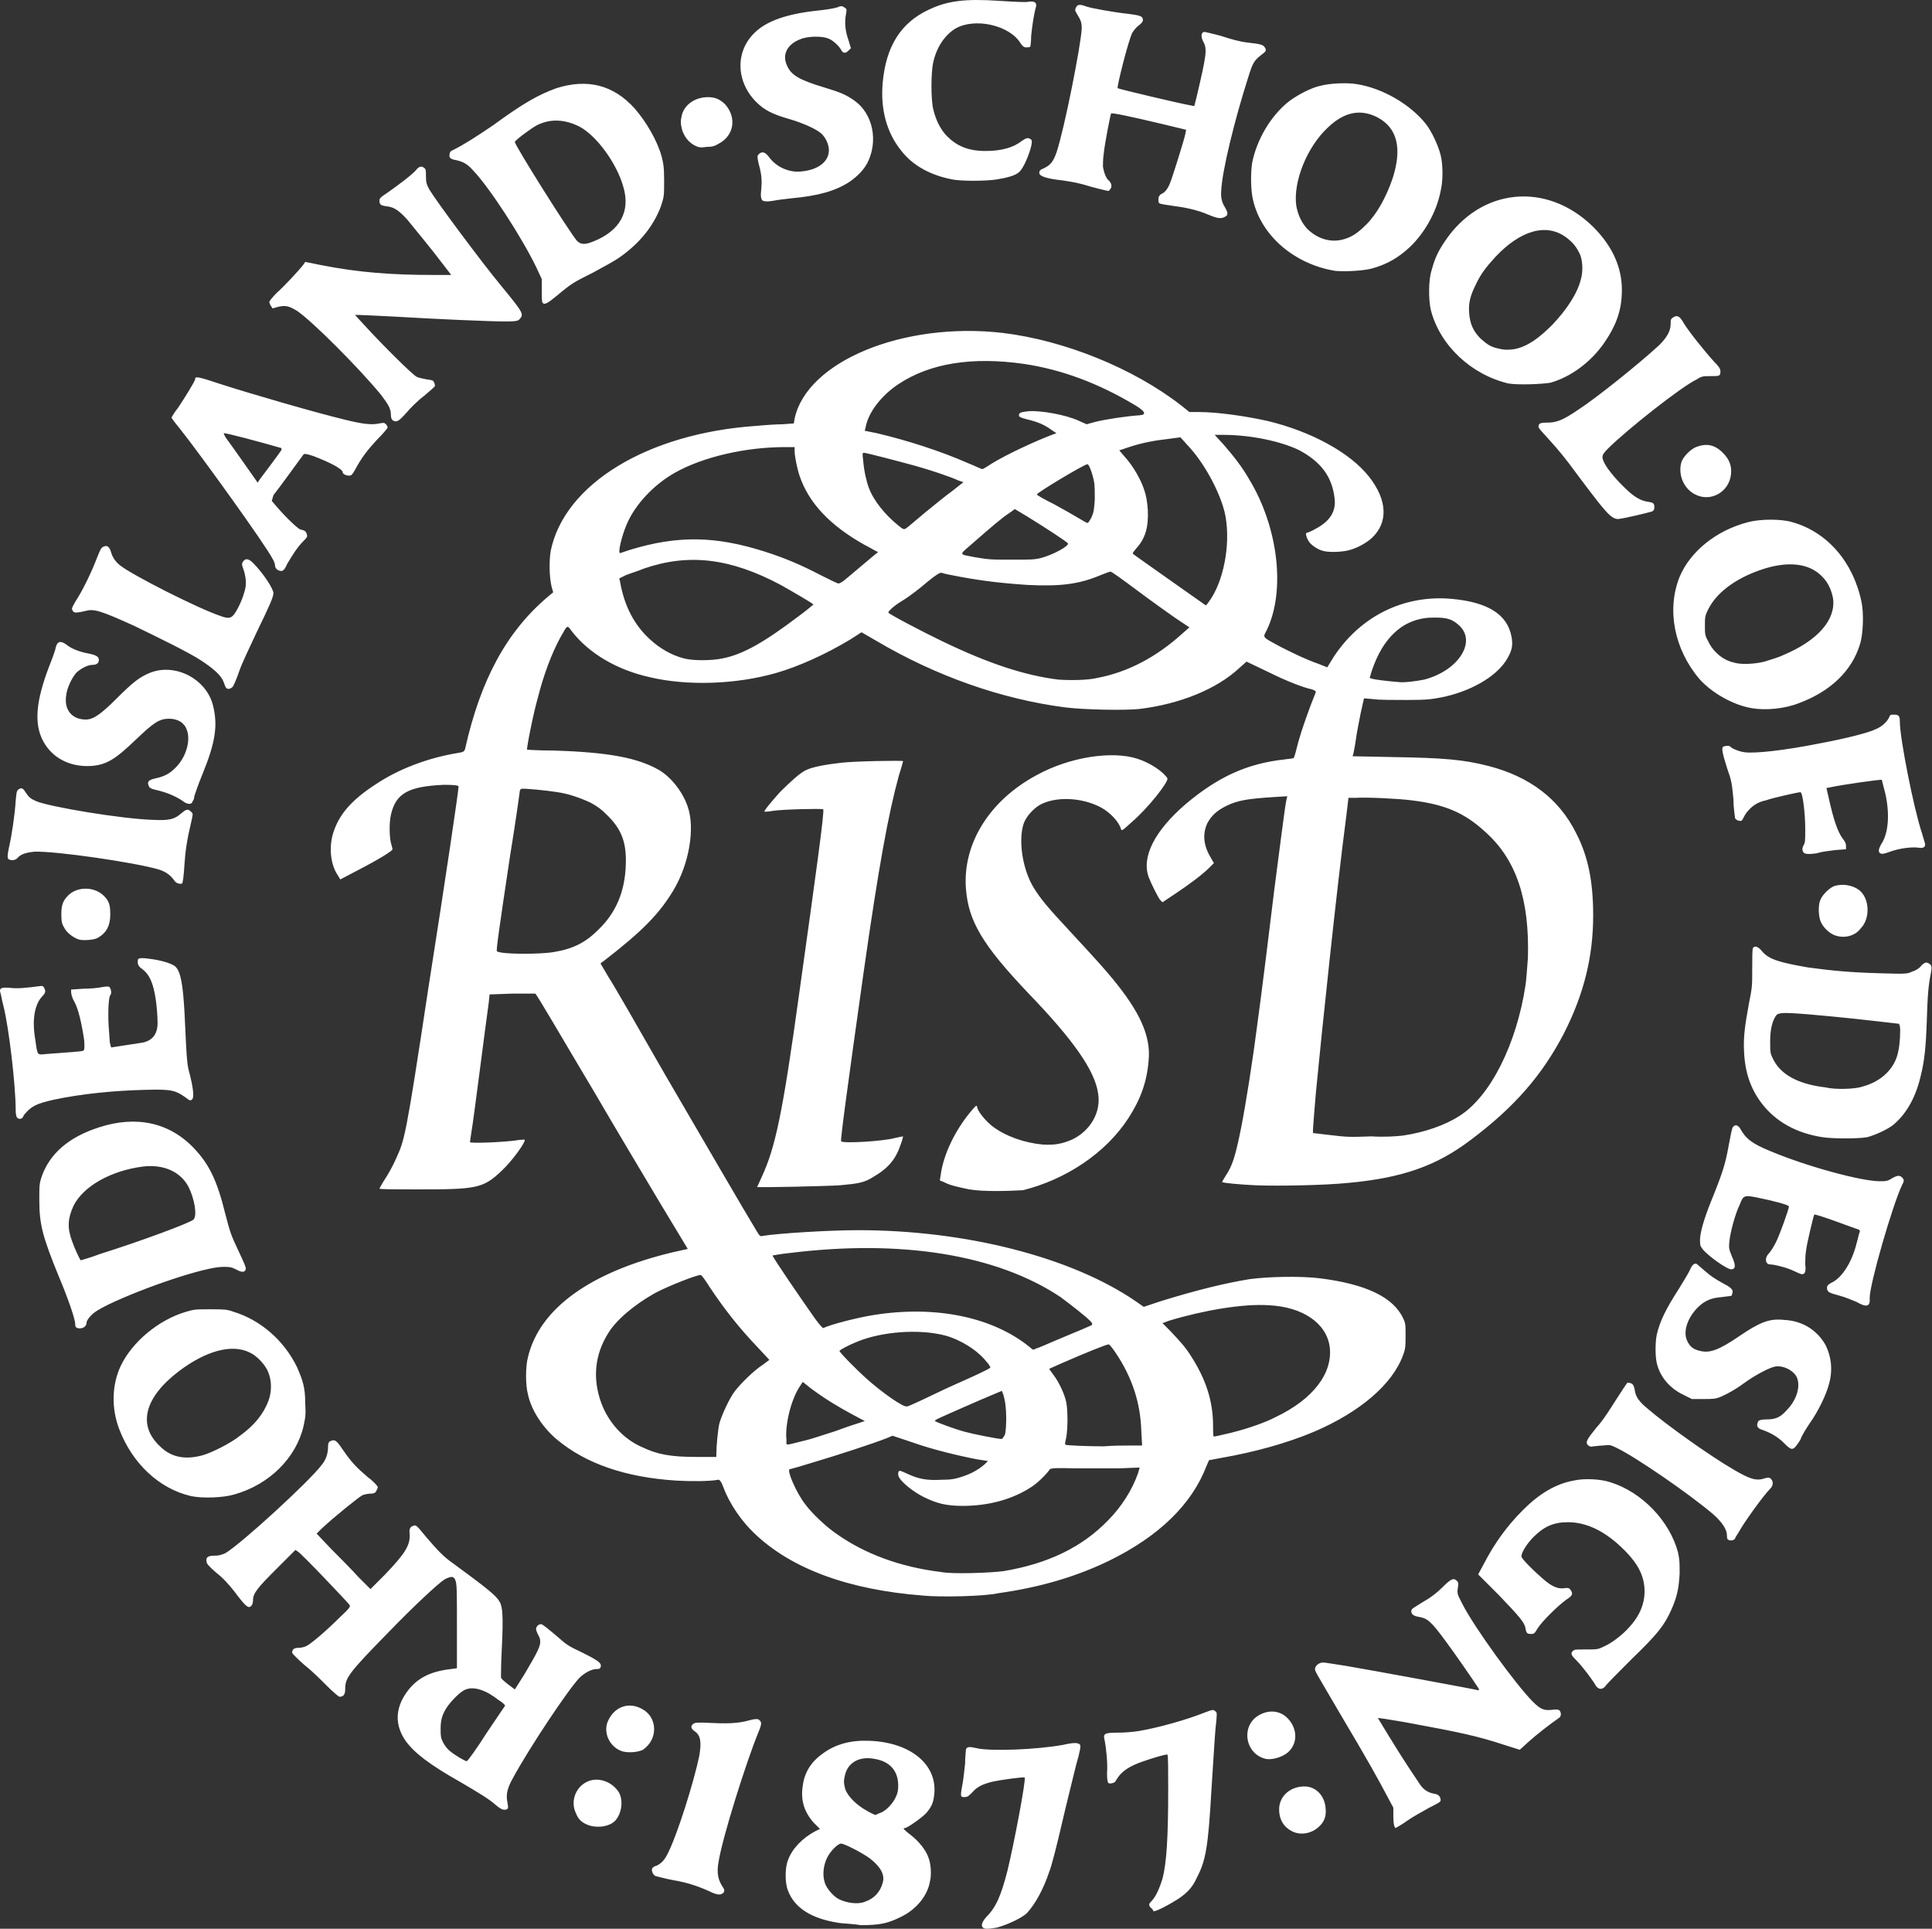<?xml version="1.0" encoding="UTF-8"?><svg id="svg4177" xmlns="http://www.w3.org/2000/svg" viewBox="0 0 236.86 236.45"><rect x="0" y="0" width="236.86" height="236.45" fill="#333333" stroke="none"/><defs><style>.cls-1{fill:#fff;stroke-width:0px;}</style></defs><path id="path4163" class="cls-1" d="m120.42,236.21q-.2-.4.5-1.2c1.2-1.2,1.8-2.6,2.6-5.7.8-3.3,2.3-11.2,2.1-11.4-.1-.1-3,.3-3.9.5-1.2.3-1.9.6-2.5,1.3-.5.5-.6.6-1,.6s-.4-.1-.4-.4c0-.2.1-.8.2-1.3.1-.5.2-1.6.3-2.4,0-.8.1-1.6.1-1.7.1-.4.4-.4,1.3-.2,1.6.4,7.3.2,10.6-.4,1.3-.3,1.9-.3,2.1,0,.1.1,0,.8-.5,2.5-.3,1.3-1.1,4.4-1.7,7-.6,2.6-1.3,5.4-1.6,6.1-.7,2.1-1.7,3.9-2.7,5-.6.6-2.3,1.4-3.7,1.8-1.2.2-1.6.2-1.8-.1h0Zm-17.7-.5c-3.2-.5-5.3-1.8-6.1-3.9-.4-.9-.4-2.9,0-3.8.5-1.4,1.8-2.7,3.3-3.5l.6-.3-.7-.7c-1.2-1.3-1.7-2.8-1.4-4.6.2-1.6,1-2.9,2.4-3.9,1.6-1.2,3.5-1.7,5.8-1.6,5.1.2,8.4,3,7.9,6.7-.1,1-.4,1.5-1,2.2-.6.6-2.3,1.8-2.6,1.8s-.1.2.8.9,1.8,1.8,2.1,2.7c.3.7.4,2.1.2,2.9-.3,1.8-1.7,3.5-3.6,4.4-1.6.8-2.6,1-4.9,1-1.2-.2-2.4-.2-2.8-.3h0Zm3.4-2.6c1.1-.4,1.8-1.2,2.1-2.3.3-1-.3-2-1.6-3-.8-.6-3.1-1.8-3.5-1.8s-1.3.9-1.7,1.7c-.5,1-.6,2.2-.3,3.1.2.7,1.1,1.7,1.7,2,1,.5,2.4.7,3.3.3Zm1.9-10.9c.7-.3,1.5-1.2,1.8-1.9.2-.4.3-.8.3-1.4,0-1.8-1-3-3-3.3-1.7-.3-3.1.4-3.5,1.9-.2.8-.2,1,0,1.8.3.9,1.4,2,2.7,2.7.5.3,1,.5,1,.5.2-.1.4-.2.7-.3h0Zm33,11.6c-.2-.3-.2-.4.2-.8.5-.5,1-1.7,1.3-2.7.5-1.9.7-5.1.7-10.9,0-2.4,0-4.3-.1-4.3-.1-.1-1.8.4-3.2.9s-2.3,1.1-2.8,1.8l-.4.6c0,.1-.5.3-.8.2q-.2-.1-.2-1.2c.1-1.2-.1-3.1-.3-4.1-.2-.8,0-.9,1.7-.9.8,0,1.9-.1,2.5-.2,2.4-.4,5.9-1.4,7.9-2.2,1.1-.4,1.2-.5,1.5-.2.2.1.2.3,0,2.1-.1,1.1-.3,4.5-.5,7.5-.4,7.1-.7,8.7-1.8,10.8-.5,1.1-1.1,1.8-2.3,2.6-1.1.7-2.6,1.5-3,1.5-.1-.3-.3-.4-.4-.5h0Zm-53.5-1.7c-1.7-.8-3.1-1.3-4.9-1.6-1.1-.2-2.1-.5-2.2-.5-.3-.1-.5-.5-.5-.8,0-.2.2-.4.6-.5.6-.3,1-.7,1.5-1.8,1.1-2.3,3-8.3,3.7-11.6.3-1.7.2-2.6-.6-3.1-.4-.3-.5-.6-.1-.9q.2-.2,1.9-.1c2,.1,3.5.1,4.9-.3.7-.2,1.1-.2,1.2-.1.4.3.4.5-.1,1.7-1.5,3.7-4.3,12.6-4.8,15.6-.3,1.5-.1,2.4.6,3.4.1.2.1.3,0,.5-.3.3-.6.3-1.2.1h0Zm70.9-7.6c-1-.5-1.6-1.4-1.6-2.7,0-1.7,1.5-2.9,3.3-2.8,1.3.1,2.3,1.2,2.4,2.7.1,1-.2,1.7-.9,2.3-.9.8-2.2,1-3.2.5h0Zm12.6-.5c-.1-.1-.2-.5-.2-1.3v-1.1l-.8-1.5c-1-1.9-2.5-4.6-5.6-9.8-3.1-5.3-3.2-5.4-3.2-5.7,0-.4.5-.8,1-.8.2,0,1.4.2,2.7.4,3,.5,16,2.9,16.3,3q.2,0,0-.3c-.5-.8-3-4.4-3.9-5.6-1.9-2.6-2.3-2.9-3.4-3.1-.6-.1-.9-.3-.9-.7,0-.3.3-.4,1.4-1.1.9-.5,1.7-1.1,2.4-1.8,1.1-1.1,1.4-1.2,1.8-.8.2.2.2.3.1.9-.1.7,0,.8.5,1.8,1.5,3,6.7,10.1,8.7,12.1,1,1,1.4,1.1,2.4,1,.6-.1.8,0,.9.1.2.3.2.7-.1.9-1.3.9-2.8,2.1-3.7,2.9l-1.1,1-1.9-.6c-3.3-1.1-5.8-1.6-11.2-2.6-1.5-.3-3-.5-3.5-.6l-.8-.1,1.4,2.3c1.7,2.8,3.2,5,3.8,5.9.5.7,1.1,1,1.8,1.1.5.1.7.4.7.8,0,.2-.4.4-1.4.9-.7.4-2,1.1-2.7,1.6s-1.4.9-1.5.9c.2.1.1,0,0-.1h0Zm-98.7-.2c-.9-.3-1.4-.7-1.7-1.5-.7-1.4-.1-3.1,1.2-3.8,1.4-.8,3.3-.1,4.1,1.3.5,1,.3,2.5-.5,3.4-.7.7-2,.9-3.1.6h0Zm-11.5-2.5c-.9-.8-2.1-1.5-4.3-2.8-3.9-2.2-5.7-3.6-6.8-5.1-1.3-1.9-1.3-3.9.1-5.9,1.2-1.7,2.8-2.6,5.5-2.9l.7-.1v-5.2c0-4.2,0-5.2-.2-5.6-.2-.5-.5-.5-1.3-.1-.8.5-3.9,3.4-6.8,6.4-5.1,5.2-5.4,5.7-5.4,7.1,0,.6-.2.9-.7.9-.1,0-.8-.6-1.5-1.3s-1.9-1.9-2.8-2.6c-.8-.7-1.5-1.4-1.5-1.5,0-.4.2-.6.8-.6.3,0,.7-.1.9-.2.5-.2,2.4-1.8,4.1-3.5,1.3-1.2,1.4-1.4,1.2-1.6-.3-.4-5.9-6.3-6.3-6.5l-.3-.2-2.3,2.3c-2.4,2.4-2.9,3-2.9,3.9,0,.4-.2.8-.5.8-.2,0-.6-.3-1.7-1.8-.7-.9-1.5-1.8-2.3-2.4-.9-.8-1.2-1.1-1.2-1.4-.1-.5.2-.7,1-.7.6,0,.8-.1,1.3-.3,1.9-1.1,10.3-8.8,11.8-10.8.6-.7.8-1.5.8-2.3,0-.4.1-.5.2-.6.6-.3.8-.2,1.6,1,1.1,1.6,1.7,2.2,3.1,3.4.7.5,1.2,1.1,1.2,1.2s-.1.3-.2.5c-.1.2-.3.3-.7.3-.3,0-.8.1-1,.2-.4.2-3.4,2.6-5,4.1l-.6.6,1.8,1.9c1,1,2.5,2.5,3.3,3.4l1.5,1.5,1.7-1.7c2.6-2.7,3.2-3.7,3.1-5.1q-.1-.7.3-.9c.5-.2.4-.3,1.8,1.4,1.3,1.5,2,2.3,3.3,3.2,4.1,3,5.2,3.9,5.6,4.6.4.6.5,1.8.3,5.8-.1,1.8-.1,3.4-.1,3.5,0,.2.4.5.9.9l.8.6,1.2-1.9c1.6-2.7,2-3.5,1.9-4.1,0-.3-.2-.6-.3-.8-.1-.2-.2-.5-.2-.6,0-.3.3-.6.6-.6.2,0,.8.5,2.1,1.6,1,.9,1.3,1.1,3,1.9,2,1,2.4,1.3,2.2,1.8-.1.2-.2.2-.5.2-.6,0-1.5.5-2.1,1.1-1.5,1.6-6.2,8.7-8.1,12.2-.8,1.4-.9,2.2-.7,3.1.1.6.1.7-.1.8-.3.1-.6.1-1.3-.5h0Zm-1.2-8.8c1.2-1.8,2.3-3.4,2.3-3.4,0-.1-.3-.4-.8-.7-1.5-1.2-3-1.7-4-1.3-.6.2-1.6,1.2-2.2,2-.7,1-.9,1.7-.9,2.8,0,.9,0,1.1.3,1.7.2.4.6.9.9,1.1.6.5,1.8,1.2,2,1.2.1,0,1.2-1.5,2.4-3.4h0Zm95.5,3.1c-2.4-.6-3-3.8-1-5.2,1.2-.8,2.6-.8,3.6.1,1.3,1.2,1.5,3.1.2,4.3-.7.6-2,1-2.8.8h0Zm-78.8-.9c-1.6-.5-2.5-2.4-1.7-3.9.8-1.6,2.5-2.2,4.1-1.3,1.9,1,2,3.7.1,5-.6.3-1.7.4-2.5.2Zm36.9-19.1c-9.2-.7-16.2-3.3-20.7-7.6-1.6-1.5-3.1-3.7-3.8-5.6q-.4-1.1-.7-1c-1,.2-3.4.2-5.1.1-6.3-.4-11.1-2.1-14.6-5-1.7-1.4-3.2-3.6-3.6-5.6-.3-1.1-.3-3.4,0-4.5,1.4-6,7.7-10.5,17.8-12.9l1.8-.4-3.5-5.8c-1.9-3.2-5.5-9.2-8-13.5-4-6.7-7-11.9-7.2-12h-2.8l-2.8.1-.1,1c-.4,2.8-1.9,14.7-2.1,15.7-.1.7-.2,1.3-.2,1.4,0,.2,4.2,0,5.6-.2.6-.1,1-.1,1.1-.1.2.2-1.5,2.6-2.8,3.8-2.3,2.2-3.1,2.3-10.4,2.3-2.5,0-4.6,0-4.6-.1,0,0,.3-.6.7-1.2.4-.6,1-1.7,1.3-2.4,1.1-2.4,1.2-2.5,4-21,2.2-14,3.7-24.2,3.7-24.7q0-.2-1.8-.2c-4.3.2-5.9,1-6.5,3.7-.2.9-.2,2.5,0,3.4.1.4.2.7.2.8,0,.2-1.6,1.2-4.3,2.6l-2.1,1.1-.3-.5c-.9-1.3-1.1-3.4-.6-5.1.7-2.3,2.2-4.1,5.3-6.1,2.7-1.8,6.3-3.2,10-3.8.7-.1.8-.2.9-.5,1.9-8.5,5.1-14.4,10.2-18.7l.6-.5-.2-.7c-.3-1.3-.3-3.2-.1-4.4,1.7-8.2,11.9-14.4,25.2-15.3,1-.1,2.5-.2,3.2-.2l1.4-.1.1-.6c1.5-7,13.3-11.9,25.5-10.5,7.5.9,16,4.3,21.9,8.9l1,.8h1.1c2.4,0,5.8.5,8.5,1.1,5.4,1.3,10.1,3.9,12.4,6.8,2.3,2.9,2.4,5.7.3,7.6-.8.7-2,1.3-3,1.5s-2.4.2-3,0c-.7-.2-1.5-.8-1.7-1.2-.3-.5-.4-1-.2-1,.1,0,.6-.2,1.1-.5,1.7-.9,2.5-2.1,2.3-3.7-.3-2.7-1.7-4.5-4.3-5.9-2.2-1.1-6-1.9-9.3-1.9h-1.1l1.1,1.2c1.3,1.5,2.3,2.8,3.1,4.2,3.6,5.9,4.5,13.7,2.2,18.5-.5,1-.7.8,1.7,2.1,1.8.9,3,1.5,4.7,2.1l1,.4.8-1.3c3.3-5,8.6-7.6,14.4-7.1,4.5.4,6.9,1.9,7.4,4.7.2,1.1,0,1.8-.7,2.9-1.3,2-4.4,3.8-8,4.5-1.1.2-1.6.3-4.1.3-1.6,0-3.5,0-4.1-.1l-1.2-.1-.4,1.8c-.2,1-.5,2.5-.6,3.3s-.3,1.6-.3,1.7l-.1.3,5,.1c6.1.1,8.6.3,11.7,1.1,5,1.3,8.6,4,10.7,8.2,1.5,2.9,2.1,6,2.1,10.1,0,5-1.1,9.6-3.6,14.5-2.6,5-6,9-11.5,13.1-4.1,3.1-8.3,4.6-14.9,5.2-2.9.3-8.5.4-11.3.3-2.2-.1-4.1-.3-4.2-.4,0,0,.2-.4.4-.7.6-.9,1-1.7,1.5-3.9.5-2.1,1.2-6,2-11.6.5-3.7.9-6.4,2.5-19.6.5-3.7,1.3-10.3,1.5-11.1l.1-.4-1.6.1c-3.2.2-4.5.4-5.9,1.1-1.2.6-1.8,1.2-2.3,2.1-.6,1.3-.5,2.7.4,4.2l.4.7-.6.6c-.8.8-2.4,2-4.2,3.2l-1.5,1-.3-.3c-.3-.4-1.1-2-1.4-2.8-.9-2.5.8-5.7,4.5-8.9,3.9-3.3,7.5-5,12.1-5.5.6-.1,1.1-.1,1.2-.2,0,0,.2-.5.3-1,.4-1.6.8-2.8,1.6-5,.4-1.1.8-2,.8-2.1s-.3-.3-.9-.4c-1.4-.4-3.3-1.2-5.5-2.3l-2.1-1-.9.8c-2.8,2.6-7.3,4.4-12.2,5-1.8.2-6.9.1-9.2-.2-7.7-1-15.7-3.8-23-8.1l-1.9-1.1-1.4.9c-3,1.8-6.3,3.3-9.1,4.1-4.9,1.4-10.9,1.6-15.5.5-4-.9-7.4-2.9-9.5-5.6-.6-.8-.5-.9-1.4.7-1.1,2-2.1,4.7-2.8,7.5-.5,1.7-1.4,6.2-1.3,6.3,0,0,1.5.1,3.2.1,6.8.2,10.4.9,13,2.4,1.5.9,2.9,2.7,3.5,4.5.9,2.6.2,7-1.8,10.3-1.7,2.8-3.7,4.9-8.5,8.6l-.4.3,1,1.7c.6.9,3.7,6.3,6.9,11.9,4.9,8.4,9.6,16.5,11.3,19.3.3.5.4.6.7.5,1.8-.3,8-.7,11.7-.7,13.2,0,26.1,3.3,34,8.7l1,.7,2.1-.7c4.2-1.3,7.8-2.2,10.9-2.7,2.2-.3,6.2-.4,8.6-.1,5.6.7,9,2.3,10.2,4.9.3.6.3.8.3,2.1s0,1.6-.3,2.4c-1.3,3.6-5.3,7-10.9,9.4-3.3,1.4-7.3,2.5-11.3,3.2l-1.6.3-.3.7c-1.8,4.7-5.8,8.6-11.9,11.6-4.1,2-8.6,3.3-13.6,4-1.7.4-7.2.5-9.2.3h0Zm9.8-3c5.4-.9,9.6-2.9,12.8-6.2,1.7-1.7,3-3.8,3.7-5.8l.2-.7-2.6.1h-5.4q-2.8-.1-3,.1c-.4.6-1.5,1.7-2.3,2.2-2.3,1.5-5.2,2.3-8.4,2.3-2,0-3.2-.3-4.8-1.1-1.2-.6-2.6-1.7-3-2.4-.2-.4-.1-.8.1-.8.1,0,.6.2,1,.4,1.3.6,2.3.8,4.1.7,1.2,0,1.7-.1,2.6-.4,1.2-.4,2-.9,2.7-1.5l.4-.4-1.3-.2c-2.1-.4-5.5-1.2-8-2.1l-2.4-.8-.7.3c-1.8.7-6.1,2.1-8.8,2.9-1.6.5-3,.9-3.1.9-.4.1.8,2.9,1.9,4.3.8,1.1,2.6,2.8,3.8,3.6,3.5,2.5,7.9,4.1,12.8,4.7,1.4.3,6.3.1,7.7-.1h0Zm-35.2-14.3c0-1,.2-3.2.4-3.9.3-1,1.2-3,1.9-3.9.7-.9,2.3-2.5,3.4-3.2l.8-.6-1.3-1.4c-2.4-2.5-4.2-4.8-6-7.5-.5-.8-1-1.5-1.1-1.5-.3-.1-3.9,1.3-5.6,2.2-2.5,1.4-4.8,3.3-5.8,5-1.6,2.6-1.9,5.5-.8,8.5.9,2.4,2.7,4.4,5,5.4,1.9.9,3.5,1.2,6.7,1.2h2.4v-.3h0Zm50.8-1.1h1.4l-.1-1.8c-.1-3.4-1.1-6.5-3.1-9.5-.4-.6-.8-1.1-.9-1.1-.3,0-3.2,1.2-5.5,2.2l-1.8.8.5.7c.7.9,1.4,2.4,1.6,3.4.2,1,.2,3.2,0,4.3-.1.5-.2.8-.1.9s3,.2,4.7.2c1.1-.1,2.5-.1,3.3-.1h0Zm-40-.6c.9-.2,2.6-.8,3.9-1.2,1.3-.5,2.6-.9,2.9-1l.6-.2-1.5-.8c-1.7-.9-3.5-2-5.1-3.2l-1-.8-.4.6c-1.1,1.7-1.8,4.8-1.6,6.5,0,.8-.3.7,2.2.1h0Zm24.6-.8c.2-.9.2-3.3-.1-4.4-.1-.5-.3-.9-.3-.9,0,0-1.2.5-2.6,1.1-1.4.6-3.2,1.4-4.1,1.8s-1.6.7-1.5.8c.3.2,2.5,1,3.6,1.3s4.1.9,4.6.9c.1-.1.3-.3.4-.6h0Zm27,0c1.9-.4,4.7-1.3,6.2-2.1,4.6-2.2,7-5.4,6.6-8.6-.4-2.9-3.3-4.9-7.5-5.1-3.1-.2-7.9.6-12.2,1.9l-.8.3,1,1c1.2,1.3,1.8,1.9,2.6,3.2,1.7,2.7,2.6,5.3,2.6,8.4,0,.7,0,1.3.1,1.3s.6-.1,1.4-.3h0Zm-34.2-5.6c5.4-2.4,5.4-2.5,5.4-2.6,0,0-.2-.4-.5-.7-1.1-1.4-3.2-2.7-5.1-3.2-3.1-.8-7.7-.5-10.8.8-1,.4-2.1,1-2.1,1.1,0,.2,2.2,2.4,3.2,3.3,2,1.8,4.7,3.7,5.1,3.5.2,0,2.3-1,4.8-2.2h0Zm14.4-6.3c1.7-.7,3.1-1.3,3.3-1.4q.3-.1.1-.4c-.5-.6-2.6-2.2-3.8-3.1-7.8-5.2-19.5-7.1-33.2-5.4-1.1.1-2,.3-2.1.3-.1.1,3.9,5.9,5.1,7.6.5.7,1,1.3,1.1,1.3,1.1-.5,4.3-1.3,6.2-1.6,7.5-1.2,14.6.2,19.2,4,.3.3.4.3.7.1.2,0,1.7-.7,3.4-1.4h0Zm41.6-24.7c2.7-.4,5.2-1.3,6.9-2.4,3.8-2.4,7-8.8,8.1-16,.1-.6.2-2.1.3-3.4.2-7.1-1.4-12-5.2-15.4-2.6-2.4-5-3.4-9.1-3.9-1.5-.2-5.6-.4-6.8-.3h-.9l-.3,2.5c-1.1,8.3-3,26.4-3.7,33.7-.4,4.8-.4,4.9-.3,4.9s.8.1,1.7.2c2.5.3,2.7.3,5.4.2,1.6.1,3.1,0,3.9-.1h0Zm-104.1-22.5c2.4-.4,3.9-1.2,5.4-2.7,2.2-2.1,3.3-4.7,3.4-8,.1-2.7-.5-4.3-2.2-6-.8-.8-1.2-1.1-2.1-1.6-1.3-.6-2.7-1.1-4.1-1.3-1.2-.2-4.2-.5-4.4-.4-.1,0-.2.2-.2.3s-.5,3.7-1.2,8c-1.4,9.3-1.7,11.5-1.6,11.6.4.4,5.3.4,7,.1h0Zm106.7-33.4c4.2-1.1,6.5-4.7,4.2-6.7-.8-.7-1.4-.9-2.9-.9-1.2,0-1.5.1-2.3.3-1.2.4-1.8.8-2.6,1.5-1.2,1.1-2.1,2.6-2.8,4.6l-.3,1,.3.1c.3.1,1.9.3,3.2.4.7.1,2.2-.1,3.2-.3h0Zm-40.1-.2c3.7-.7,7.2-2.5,10.5-5.5l.8-.7-1.8-1.2c-1-.7-3.1-2.2-4.7-3.4s-3-2.2-3.1-2.2c-.1-.1-.5.1-1.3.4-2.6,1.1-4.9,1.4-8.9,1.2-3.1-.2-5.6-.5-8.3-1-1.1-.2-2.1-.4-2.3-.5-.2,0-.6.2-1.7,1.1-.8.7-2.2,1.8-3.2,2.4s-1.7,1.3-1.6,1.4c.1.2,4.3,2.4,6.6,3.5,5.8,2.8,10.2,4.2,14.2,4.7,1.3.1,3.6.1,4.8-.2Zm-45.9-2.4c2.5-.5,5.1-2,9.2-5.1,1.1-.8,1.9-1.5,1.9-1.5,0-.1-2.4-1.5-4-2.4-6.2-3.3-11.3-3.9-16.8-2-.7.3-1.7.6-2.2.8l-.8.4.1.4c.5,2.9,1.7,5.3,3.7,7.1,1.2,1.1,2.6,1.9,4.1,2.3,1.1.3,3.4.3,4.8,0h0Zm59.9-7.4c1.7-2.7,2.4-7.3,1.6-10.6-.7-2.7-2.6-6.1-4.5-8.1l-.9-1-1.5.2c-1.8.2-3.3.5-4.8,1l-1.2.4.6.7c.8.9,1.4,1.8,2,3,.6,1.3.8,2.2.9,3.6.1,2.1-.3,3.5-1.4,4.7-.4.5-.5.6-.4.7s2.1,1.5,4.5,3.2,4.4,3.1,4.4,3.1c.2-.1.4-.5.7-.9h0Zm-45.1-2.1c.4-.3,3.9-3.3,4.2-3.5,0,0,0-.1-.1-.1s-.7-.4-1.5-.8c-4.3-2.4-6.9-5.2-8-8.5-.3-.9-.6-2.4-.6-3v-.5h-1.2c-4.8,0-10,1.2-13.4,3.1-2.7,1.5-5,4-6,6.4-.6,1.4-1.1,3.5-.8,3.5,0,0,.6-.2,1.2-.4,5.9-1.8,10.5-1.7,16.5.2,2.5.8,4.4,1.6,6.9,2.9,1,.5,2,1,2.1,1,.1.1.4-.1.7-.3h0Zm24.2-2.8c1.5-.4,3.5-1.5,3.3-1.8-.1-.2-3.2-2.2-5-3.3l-1.5-.9-.7.5c-.8.5-2.2,1.7-4.6,3.8-1.6,1.4-1.6,1.2.4,1.6,1.8.3,1.9.3,4.7.3,2.1,0,2.6,0,3.4-.2Zm-14.3-5.5c1.1-.9,2.7-2.2,3.4-2.7l1.4-1.1-.6-.2c-1.1-.5-3.5-1.3-5.3-1.8-2.2-.6-6-1.6-6.3-1.6-.2,0-.2.1-.1.9.1,1.3.4,2.6.7,3.4.6,1.6,2,3.3,3.6,4.6.6.5.7.5.9.4.2-.1,1.1-.9,2.3-1.9Zm20.5.5c.3-.7.3-.9.4-2.2,0-.8,0-1.8-.1-2.2-.2-1-.6-2.1-.8-2.1-.4,0-6.2,3.5-6.2,3.7,0,.1.9.6,2.1,1.2,1.1.6,2.5,1.4,3,1.7.5.3,1,.6,1.1.6s.3-.3.5-.7h0Zm-12.2-6.6c1.8-1.1,5.2-2.7,7.6-3.6l.3-.1-.6-.4c-.8-.6-1.7-1-3-1.3-.8-.2-1-.3-1-.5,0-.3.2-.4,1.2-.5,1.4-.1,4.5.4,6.2,1.2l.9.4,1.1-.3c1.2-.3,3.8-.7,5.4-.8q1.3-.1-.5-1.2c-4.5-2.7-9-4.4-13.7-5.1-6.3-.9-11.5-.1-15.4,2.5-2.1,1.4-3.7,3.5-4,5.3l-.1.4,1.5.3c3.8.9,7.8,2.2,11,3.6,1,.4,1.8.8,1.9.8s.6-.3,1.2-.7h0Zm-2.8,89c-1.4-.3-2.4-.5-3.1-.9l-.5-.2.1-.6c.3-2.5,1.8-5.7,4-8.2.4-.4.4-.5.5-.1.1.5,1.1,1.7,1.9,2.3,1.6,1.2,3.9,2,6.1,2.2,1.5.1,2.4-.1,3.6-.6,2.3-1.1,3.6-3.4,3.2-5.7-.4-2.8-3.1-6.6-8.5-12.2-5.7-6-7.4-8.9-7.7-12.9-.4-5.5,2.9-10.8,8.7-13.9,4-2.2,9.2-3,12.3-2,1.6.5,3.2,1.6,3.7,2.4.2.4-2.4,3.7-4.4,5.4-1.1,1-1.2,1.1-1.3.8-.2-.8-1.3-2-2.4-2.6-2.4-1.3-5.7-1.4-7.6-.3-.8.5-1.6,1.4-1.9,2.2-.7,2-.2,5.6,1.2,7.9.8,1.3,1.6,2.3,4.4,5.3,3.8,4.1,4.3,4.7,5.3,5.9,3.3,4,4.7,7,4.4,10-.2,2.6-1,4.8-2.5,7.1-2.8,4.3-7.7,7.5-12.9,8.8-1.8.1-4.8.2-6.6-.1h0Zm-26-.3s.3-.6.6-1.3c1.6-3.5,2.5-7.4,4.6-22.7,2-14.3,3.1-22.2,2.9-22.3-.2-.1-5,0-6.2.2-.5.1-1,.1-1,.1-.1-.1,1-1.4,1.9-2.4,1.2-1.2,2.5-2.4,3.2-2.7.8-.4,2.5-.7,4.3-.9,1.6-.2,7.6-.3,7.6-.2,0,0-.2.8-.5,1.7-1.3,4.7-2.5,11.2-4.4,24.6-1.9,13.5-2.8,20.1-2.7,20.3.2.3,5.2,0,6.6-.4.5-.1.9-.2,1-.2,0,0-.1.5-.3,1-.6,1.8-1.5,2.9-3.4,4-1.1.7-1.9.8-4.1,1-1.4.1-10.1.3-10.1.2h0Zm102.8,61.1c-.4-.7-1.6-2.3-2.3-3s-.8-.9-.5-1.2c.2-.2.3-.2,1.6-.2,1.4,0,1.5,0,2.3-.4.9-.4,2.2-1.4,3-2.3,1.3-1.4,1.9-2.9,1.9-4.4,0-1.8-.7-3.3-2.5-5.1-2.3-2.3-4.6-3.4-6.9-3.4-1.7,0-2.9.5-4.2,1.8-.8.8-1.5,1.9-1.5,2.4,0,.2,1,1.3,2.6,2.7,1,.9,1.8,1.3,2.6,1.2.6-.1.7,0,.9.3.2.4.2.6-.6,1.1-1.1.8-3,2.7-3.5,3.5-.4.7-.5.7-.8.7-.5,0-.6-.1-.7-.7-.1-.7-.8-1.5-3.3-4.1l-2.5-2.5.7-1.3c1.3-2.5,2.8-4.6,4.8-6.6s4-3.2,6.2-3.6c1.3-.3,3.3-.2,4.5.2,3.9,1.2,7.3,4.8,8.3,8.6.2.9.2,1.2.2,2.6-.1,1.8-.3,2.8-1,4.4-.9,2-1.7,3-4.9,6.1-1.6,1.6-3.1,3.1-3.2,3.3-.4.5-.9.4-1.2-.1h0Zm16.2-17.9c-.1-.1-.1-.3-.1-.5,0-.7-.6-1.6-1.6-2.5-2.9-2.5-9.6-7.1-11.9-8.2-.8-.4-.9-.4-1.7-.3-.4,0-1,.1-1.2.1-.3.1-.4,0-.6-.1-.4-.4-.2-.7,1-2.2.9-1,1.5-2,2.4-3.4.7-1.1,1.3-2,1.4-2.1.1,0,.3,0,.5.1s.3.3.4.8c.1.8.5,1.4,1.6,2.3,2.2,1.9,7.5,5.7,10.6,7.5,1.9,1.1,2.7,1.4,3.8,1,.4-.1.5-.1.7.1.3.3.3.8-.1,1.2-.8.8-3.2,4.1-3.9,5.4-.2.3-.4.6-.4.7-.2.3-.7.3-.9.1h0Zm-188.4-5.3c-3.9-.9-7.2-4-8.8-8.2-1-2.6-.9-5.5.2-7.8,1.4-2.9,4.6-5.6,8-6.6,1-.3,1.2-.3,3-.3,1.6,0,2,0,2.8.3,3.3,1,6.2,3.5,7.8,6.8.7,1.6,1,2.5,1,4.4.1,1.5,0,1.8-.2,2.8-.9,3.9-4.2,7.2-8.5,8.4-1.3.4-3.9.5-5.3.2Zm1.4-5c1.1-.3,3.5-1.5,4.6-2.4,1.8-1.3,2.9-2.7,3.5-4.3.4-1.1.4-2.4,0-3.4-.3-.9-1.4-2.1-2.3-2.5-2.2-1.1-5.4-.2-8.7,2.3-4.2,3.2-5.1,6.6-2.3,9.2,1.3,1.3,3,1.7,5.2,1.1h0Zm193.9-1.5c-.7-.7-1.5-1.2-2.6-1.6-.7-.2-.8-.5-.6-1q.1-.3,1-.3c1.1,0,1.7-.2,2.5-1.1,1.3-1.3,1.8-3.1,1.2-4.2-.5-.8-1.6-1.3-2.5-1.2-.7.1-2.2.9-3.4,1.7-1.5,1.1-2.4,1.6-3.3,2-.7.3-1,.3-2.2.3h-1.4l-1-.5c-1.7-.8-2.9-2.2-3.3-3.9-.2-.8-.2-2.6,0-3.5.4-1.7,1.1-3.1,2.7-5.6.5-.8,1.1-1.8,1.3-2.2.3-.7.5-.9.8-.9.1,0,.5.4,1.1.9.8.7,1.3,1,2.2,1.5q1.2.6,1.2,1c0,.2-.1.4-.1.5-.1.1-.6.1-1.2.2-1.3.1-2.1.4-3,1.3-1.2,1.2-1.8,2.9-1.3,4,.3.7.7,1.1,1.6,1.3,1.2.3,2.3-.1,4.8-1.8s3.7-2.2,5.5-2c2.3.1,4.1,1.3,5.1,3.1.7,1.4.9,3.1.4,4.8-.3,1.2-1.3,3.3-2.3,4.7-.4.6-1,1.5-1.2,2.1-.9,1.4-1,1.4-2,.4h0Zm-209.4-14.2c-.1-.1-.1-.3-.1-.4,0-.6-.9-3.2-2-5.8-2-4.9-2.4-6.4-2.4-9.4,0-1.8,0-2,.3-2.9,1-2.8,3.3-4.8,7-6,4.6-1.5,8.7-.6,11.7,2.6,1.8,1.9,2.8,3.9,3.8,8,.6,2.3.7,2.6,1.6,4.5.6,1.3,1,2.1.9,2.3-.1.4-.5.4-1.2,0-.6-.3-.8-.3-1.6-.3-2.2,0-9.6,2.5-14,4.6-1.2.6-1.7.9-2.1,1.3-.3.3-.6.7-.6.9s-.1.4-.2.5c-.3.3-.9.3-1.1.1h0Zm3-9c4.8-1.5,11-3.8,11.4-4.2.5-.5.1-2.6-.6-4-1-1.9-3.1-2.8-5.6-2.5-3.9.5-7.3,2.4-8.5,4.8-.7,1.5-.8,2.7-.2,4.3.3.9,1,2.4,1.1,2.4-.1,0,1.1-.3,2.4-.8h0Zm215.3,5.9c-.5-.2-1.4-.6-2.2-.8-1.1-.3-1.3-.4-1.4-.7-.1-.4,0-.6.6-.9,1.2-.6,2.4-2.4,3-4.8.2-.7.3-1.3.4-1.4,0-.1,0-.2-.2-.3-.1,0-1.4-.5-2.8-1s-2.6-.9-2.6-.8c-.1.2-.9,3.5-1,4.4-.1.6-.1,1.3-.1,1.7.1.8,0,1.2-.4,1.2-.1,0-.6-.2-1-.4-.8-.4-2.4-.8-2.9-.8-.6,0-.7-.8-.2-1.3.2-.2.6-.8.9-1.4.5-1,1.6-4.1,1.6-4.4,0-.2-1.9-.7-3.9-1.1-1.5-.3-1.7-.3-2.1.8-.6,1.2-1.2,3.5-1.3,4.6-.1.9,0,1,.3,1.8.5,1.1.5,1.6-.1,1.6-.5,0-2.9-1.7-3.5-2.5-.3-.4-.3-.5-.3-1.1,0-.9.5-2.6,1.3-4.6,1.5-3.7,1.8-4.7,2.2-6.9.2-1.1.4-2.1.5-2.3.3-.4.6-.3.9.1.7,1.3,1.5,1.9,3.7,2.8,4.5,1.9,11.2,3.7,13.4,3.7.8,0,1,0,1.6-.4.6-.3.7-.3,1-.2.4.3.5.5.2,1-1.2,2.5-4,12.2-4,13.9.1,1.1-.4,1.2-1.6.5h0Zm-4.2-20.2c-3.2-.5-5.7-1.9-7.4-4.1-1.4-1.8-2.1-3.9-2.2-6.4-.1-1.7.1-3.2.6-5.9.4-2,.4-2.1.4-4.3,0-1.3,0-2.4.1-2.5.2-.3.6-.2,1.1.4.8,1,2.2,1.4,5.7,2,3,.4,5.1.6,8.6.7,3.3.1,3.5.1,4.1-.2.4-.1.9-.4,1.1-.7.5-.5.7-.5,1.1-.2q.3.2.1,1.1c-.3,1.5-.4,2.6-.5,5.9-.1,3.1-.3,4.9-.7,6.5-.6,2.7-1.7,4.7-3.3,6.1-.7.6-2.2,1.3-3.3,1.6-1.1.2-4.2.2-5.5,0h0Zm4.9-6.2c2.3-.6,4-2.2,4.4-4.3.2-.8.3-2.7.2-3.1l-.1-.3-2.6-.3c-3.4-.4-8.5-.9-10.5-1q-1.6-.1-1.9.2c-.5.6-.8,1.7-.8,3.2,0,1.3,0,1.5.3,2.1.9,2,3.1,3.2,6.5,3.6,1.2.3,3.7.2,4.5-.1h0Zm-226.1,3.9q-.3-.1-.3-1.1c0-2.9-.8-9.9-1.5-12.7-.2-.7-.3-1.5-.4-1.7-.1-.5.2-.6,1.3-.5.8.1,1.9,0,3.4-.2.5-.1.6,0,.7.2.2.4.2.6-.3,1.1-.9,1-1.2,2.9-.8,5.2.3,2.1.2,1.9,1.4,1.8,2.6-.2,4.3-.3,4.5-.4q.2-.1.1-1.3c-.3-2-.7-3.8-1.2-4.7-.3-.5-.4-1-.4-1.2v-.3l1.5-.1c.8,0,1.9-.1,2.3-.2.6-.1.8-.1.9,0,.2.2.3.8.1,1-.2.2-.3,2-.2,3.8.1,1,.1,2,.2,2.2l.1.4,1.3-.2c.7-.1,1.9-.3,2.6-.4q1.8-.4,1.8-2.4c0-.8-.1-2-.2-2.7-.3-2.2-.8-3.3-1.8-4-.4-.3-.5-.6-.4-1.1.1-.2.6-.2,1.9,0s2.4.6,2.7.9c.6.6.9,2,1.1,5.6.3,6.5.3,6.3.7,7.8.4,1.7.5,2.7.2,2.9-.1.1-.3.1-.4,0-1.6-1.2-2-1.3-5.5-1.2-3.8.1-7.7.5-11,1.2-2.2.5-2.8.8-3.7,1.9q-.2.6-.7.4h0Zm7.6-21.9c-.6-.1-1.6-.8-1.9-1.4-.3-.5-.4-.7-.4-1.7,0-1.2.2-1.7.9-2.4,1.2-1.1,3.3-1,4.4.2.6.6.7,1.2.7,2.2,0,1.4-.5,2.3-1.6,2.9-.4.2-1.5.3-2.1.2Zm214.8-.7c-.7-.4-1.3-1.1-1.5-1.8-.2-.8-.2-1.9.1-2.5s1.1-1.4,1.7-1.6c1-.3,2.2-.1,3,.5,1.3,1,1.4,3.5.2,4.7-.8,1.1-2.4,1.3-3.5.7h0Zm-203.2-6.5c-.5-.7-1-1.1-1.9-1.4-3-.9-12.8-2.3-15.3-2.2-1,.1-1.7.3-2.1.8-.3.3-.8.3-1.1.1q-.2-.2.1-1.5c.3-1.3.7-3.9.8-5.6.1-1,.1-1.2.3-1.4.4-.3.6-.2.9.3.4.6.6.8,1.3,1.1,1.6.7,10.6,2.2,14.4,2.3,2,.1,2.6-.1,3.4-.8.6-.5.8-.6,1.2-.2.3.3.3,0-.3,2.7-.2,1-.4,2.1-.5,3.7s-.2,2.3-.3,2.4c-.2.1-.7,0-.9-.3Zm199.7-3.5c-.2-.3-.2-.5,0-.9.2-.3.2-.6.2-2,0-1.8-.3-4.5-.6-4.5-.2,0-3.4.7-4.2,1-.5.1-1,.3-1.3.5-.5.3-1.1.9-1.4,1.5-.1.2-.2.4-.3.5-.3.1-.7-.1-.8-.3,0-.1-.2-1.2-.2-2.3-.2-2-.2-2.2-.8-3.9-.6-1.9-.7-2.5-.4-2.6s.7-.1.8,0c.1.2,1,.6,1.7.7,1.2.2,4.9-.2,9.4-1.1,3.2-.6,5.9-1.3,6.7-1.7.8-.3,1.5-1,1.7-1.5.1-.3.2-.3.6-.3.6,0,.7.2.7.9,0,2,1.7,10.6,2.7,13.6.2.7.4,1.3.4,1.4,0,.4-.3.5-.9.4-.8-.1-2.3.1-3.4.5-.8.3-1,.3-1.2.2-.3-.2-.2-.5.1-1.1.9-1.3,1.1-3.7.5-6.3-.2-.8-.4-1.5-.4-1.6-.1-.1-4.9.6-6.3.9l-.5.1.3,1.3c.6,2.7,1.1,4.1,1.7,4.9.3.4.4.6.4.9v.4l-1.3.1c-.8.1-1.7.2-2.3.4q-1.4.2-1.6-.1h0Zm-198.7-6.3c-.7-.5-1.8-1-3-1.3-.9-.2-1.1-.3-1.2-.6-.2-.5,0-.7.9-.9.9-.2,1.6-.5,2.3-1.2,1.3-1.2,2-3.3,1.5-4.7-.3-.9-1.1-1.4-2.2-1.4-1.2,0-1.9.5-4,2.5-2.6,2.5-3.7,3.2-5.7,3.3-2.5.1-4.6-1-5.7-3-1.2-2.2-.9-5,.7-9.2.4-1,.8-2.1.8-2.3.2-.8.6-.9,1.3-.4.6.5,1.6.9,2.7,1.1,1,.2,1.3.4,1.3.8s-.3.6-.8.6c-.6,0-1.5.5-2,1-.5.6-1.1,1.8-1.2,2.7-.3,1.8.7,3,2.4,3,.9,0,1.8-.6,3.8-2.6s2.8-2.6,4-3.1c3.1-1.3,7,.7,7.8,4,.6,2.4.3,4.5-1.3,8.4-.5,1.2-.9,2.4-1,2.7,0,.3-.1.5-.2.6-.1.5-.7.4-1.2,0h0Zm192.3-11.4c-2.3-.4-4.9-1.9-6.4-3.6-3.1-3.7-4-8.5-2.4-12.5,1.3-3.1,4.5-5.7,8.4-6.7,1.5-.4,4.1-.4,5.4,0,4.3,1.2,7.5,4.9,8.5,9.8.3,1.4.2,4-.2,5.2-1,3.3-3.7,5.8-7.5,7.2-1.8.7-4.1.9-5.8.6h0Zm1.6-5.7c.6-.2,1.7-.5,2.3-.8,4.3-1.8,6.5-4.4,6.1-7-.2-1-.6-1.9-1.3-2.6-1.6-1.7-4.3-2-7.7-.8-3.1,1.1-5.3,2.8-6.3,4.8-.4.8-.4,1-.4,2s0,1.2.4,1.9c.6,1.3,1.8,2.3,3.1,2.6.9.3,2.6.2,3.8-.1h0Zm-188.6,3.2c-.1-.1-.2-.4-.3-.7-.3-.8-1.2-1.6-2.7-2.6s-5.2-2.8-8.3-4.3c-4.2-1.9-4.9-2.1-6-1.8q-1.2.3-1.4.1c-.1-.1-.2-.3-.2-.4s.3-.7.7-1.3c.8-1.3,1.8-3.4,2.4-5,.4-1,.5-1.2.8-1.3.4-.2.7,0,.9.7.2.7.6,1.2,1.1,1.6,1.5,1.2,9.6,5.3,12.3,6.2.8.3,1.2.3,1.5,0,.3-.2,1.1-1.7,1.4-2.8.3-.9.3-1.6,0-2.7-.3-.8-.3-.9-.1-1.2.3-.4.7-.3,1.2.2,1.3,1.3,2.5,3.2,2.5,3.7s-.5,1.6-2.1,4.9c-.8,1.7-1.8,3.8-2.1,4.7-.3.9-.7,1.8-.8,1.9-.3.3-.7.3-.8.1h0Zm6.4-14.4c-.2-.1-.4-.3-.4-.6,0-.1-.1-.5-.3-.8-.8-1.6-8.7-12.6-11.4-16-.6-.7-1-1.3-1-1.3,0,0,.3-.6.8-1.2.8-1.2,2.1-3.3,2.1-3.5,0-.4.2-.4,3.2.6,3.4,1.1,11.3,3.4,15,4.3,2.4.6,3.4.7,4.4.5.5-.1.6-.1.8.1.1.1.2.3.2.4s-.6.8-1.3,1.5c-1.2,1.3-1.9,2.2-2.7,3.7-.3.5-.4.7-.7.7-.4,0-.8-.2-.8-.4,0-.4-1.5-1.2-3.6-2-.9-.3-1.1-.3-1.2-.2-.1.1-2.9,4-3.7,5l-.2.7.6.7c1.2,1.4,2.6,2.7,2.9,2.8.5.1.7.2.8.6.1.3,0,.4-.4.8-.8.8-1.4,1.8-2,2.8-.4.9-.6,1-1.1.8h0Zm-1.1-12.7c.8-1.1,1.5-2,1.5-2.1s0-.2-.1-.2c-2.4-.7-6.9-1.9-7-1.8,0,0,.1.3.3.6.4.5,3.9,5.5,3.9,5.5-.1-.1.6-.9,1.4-2Zm164.4,6c-.8-.7-2-2.3-4.1-5.1-1.3-1.8-2.3-3-3.3-4.1s-1.4-1.5-1.4-1.7c0-.4.2-.5,1.1-.5,1.1,0,1.9-.3,3.8-1.6,2.3-1.5,7.4-5.6,9.9-7.9.9-.9,1.4-1.7,1.4-2.6,0-.5,0-.6.3-.8.5-.3.8-.2,1.3.7.6,1,2.6,3.5,3.7,4.7.6.6.8.9.8,1.2,0,.6-.1.6-1.2.6-.9,0-1.1,0-1.7.4-1.9.9-8.6,6.2-10.9,8.5-.8.8-.8,1-.4,1.8.4.8,1.7,2.3,2.7,3.2.9.9,1.8,1.4,2.6,1.5.7.1.8.2.8.7,0,.3-.1.4-.3.5-.7.2-3.2.8-4,.9q-.5.1-1.1-.4h0Zm10.4-2.6c-1.4-.7-2.1-2.4-1.7-3.9.2-.7,1.1-1.6,1.8-1.9,1.3-.5,2.3-.3,3.3.7.8.8,1.1,1.6,1,2.6-.2,2.2-2.5,3.5-4.4,2.5h0Zm-159.7-9.1c-.1-.1-.2-.3-.2-.7,0-.7-.3-1.2-1.2-2.4-2.8-3.4-8.4-9-10.3-10.3-1-.6-1.4-.7-2.3-.5l-.7.2-.2-.3c-.1-.1-.2-.4-.2-.5s.4-.6.9-1.1c.8-.7,2.6-2.6,3.3-3.5l.2-.3,2,.4c4.6.9,8.6,1.2,13.9,1.2h2l-1-1.3c-1.5-2-3.6-4.5-4.4-5.5-1-1.1-1.6-1.5-2.4-1.6-.8-.1-1-.2-1-.7,0-.3.1-.4,1-1,1-.7,3.2-2.3,3.6-2.9.3-.3.6-.4.9-.1.2.1.2.3.2,1,0,.8.1,1,.4,1.6.9,1.5,6.4,8.9,8.8,11.8,2.8,3.4,2.8,3.5,2.3,4.1-.2.2-.3.3-1.7.3-1.9,0-8.8-.3-13.7-.6-2.1-.1-4-.2-4.3-.2h-.5l1.2,1.3c2,2.2,5.9,6.1,6.4,6.3.2.1.7.2,1.2.3.7.1.8.1.9.4.1.2.1.3.1.4s-.6.6-1.3,1.2c-.8.6-1.7,1.5-2.2,2.1-1,1.1-1.2,1.2-1.7.9h0Zm136.8-4.5c-4.6-1.1-8.4-4.7-9.5-9-.3-1.3-.3-3.7.1-4.9.4-1.5.8-2.3,1.6-3.5,4.4-6.6,12.5-7.4,18.2-1.8,2.5,2.5,3.7,5.3,3.5,8.4-.1,2.1-.8,3.9-2.2,5.9-1.7,2.4-4.1,4.1-6.5,4.8-1.1.2-4.1.3-5.2.1h0Zm.7-4.2c1.6-.3,3-1.3,4.7-3,1.8-1.9,3.1-3.9,3.5-5.6.3-1,.2-2.5-.2-3.2-.4-.8-.8-1.3-1.6-1.9-2.4-1.8-5.6-.9-8.7,2.4-1.1,1.2-1.8,2.1-2.4,3.4-.7,1.4-.9,2.3-.8,3.5.1,1.3.5,2.2,1.4,3.1.8.7,1.2,1,2.1,1.2.8.2,1.2.2,2,.1Zm-119.1-5.7c-.1-.1-.1-.8-.1-1.5v-1.4l-.7-1.5c-1.8-3.7-5.7-9.7-7.7-11.8-.8-.9-1.3-1.1-2.2-1.3-.6-.1-.8-.3-.7-.7,0-.2.1-.4.4-.5,1.4-.7,3.1-1.8,5-3.1,3.7-2.7,5.5-3.7,7.7-4.5,3.8-1.2,7-.4,9.6,2.5,1.4,1.6,2.8,4,3.3,5.9.2.8.3,1.2.3,2.9,0,1.9,0,2-.4,3.2-.9,2.4-2.6,4.5-5,6.2-.7.5-2.2,1.3-3.3,1.9-2.4,1.2-2.6,1.3-4.4,2.8-1.2,1-1.6,1.2-1.8.9h0Zm6.2-7.5c3.3-1.3,4.6-3.7,3.7-6.7-.8-2.9-3.3-6.3-5.4-7.4-1.8-.9-3.6-1-5.3-.1-.7.4-2.6,1.8-2.6,2,0,.4,6.4,10.6,7.6,12.1.5.5,1,.5,2,.1Zm91,3.6c-5-.8-9.1-4.3-10.1-8.7-.3-1.2-.3-3.4-.1-4.6.6-2.9,2.3-5.7,4.4-7.4,1-.8,2.9-1.8,4-2,1.1-.3,3.2-.4,4.4-.2,3.2.5,6.6,2.5,8.5,4.9.7.9,1.5,2.6,1.8,3.8.3,1.2.3,3.2,0,4.4-.5,2.6-2,5.2-3.8,6.9-1.4,1.3-2.8,2.1-4.6,2.6-1.1.3-3.3.4-4.5.3h0Zm1.1-3.9c1-.3,1.7-.8,2.7-1.8,1.3-1.3,2.4-3.3,3.2-5.6,1.2-3.7.6-6.2-1.8-7.5-2.1-1.1-4.1-.7-6.1,1.2-2.6,2.4-4.3,6.7-3.9,9.6.2,1.1.6,2,1.3,2.8,1.3,1.3,3,1.8,4.6,1.3h0Zm-16.7-3c-1.4-.6-2.9-.9-4.5-1.1-.7-.1-1.4-.2-1.5-.3s-.1-.3-.1-.5c0-.3.1-.4.3-.6.5-.2.8-.6,1.1-1.3s1.8-5.5,1.9-6.1l.1-.5-2.9-.7c-4.2-1-6.2-1.4-6.3-1.3-.1.2-.8,3.8-.9,4.9-.1.6-.1,1.4-.1,1.6.1.7.4,1.5.7,1.7.3.3.4.6.3.9-.1.2-.2.3-.3.4-.1,0-1-.2-2.1-.5-1.6-.5-2.3-.6-3.6-.8q-2.8-.3-2.8-.9c0-.3.1-.4.6-.6.8-.4,1.1-.8,1.5-1.9,1-3,3-13.2,3.1-15.2,0-.8-.1-1-.7-2q-.2-.3,0-.6c.2-.4.5-.4,1.3-.1.6.2,3.3.7,5.2.9,1.5.2,1.7.3,1.7.8,0,.1-.2.4-.5.6-.3.2-.6.6-.8.9-.5,1-1.9,6.6-1.8,6.8.1.1,7.7,1.9,8.9,2.1l.5.1.3-1.2c1.2-5.1,1.3-5.8.8-6.7-.3-.6-.3-1.1.1-1.2.1,0,1,.2,2.1.5,1.2.4,2.3.7,3.2.8,1.8.2,2,.3,2.2.7q.2.3-.2.6c-1.2.9-1.3,1.1-1.9,3-1.6,5-3.2,11.4-3.3,13.9q-.1,1.1.4,1.9c.4.7.4.8.3,1.1-.6.5-1.1.4-2.3-.1h0Zm-54.7-1.8c-.1-.2-.2-.4-.1-1.2.1-1,.1-1.8-.3-3.2-.2-.9-.2-1,0-1.2.4-.4.8-.3,1.3.4.9,1.2,2.5,1.9,4,1.7,2-.2,3.3-1.2,3.3-2.6,0-.7-.4-1.6-1-2.1s-2.1-1.2-3.8-1.7c-2.1-.6-3.1-1.1-4.1-2.1-2.5-2.5-2.6-6.2-.2-8.5,1.4-1.4,3.9-2.3,7.6-2.7,1.1-.1,2.2-.3,2.5-.4.5-.2.6-.2.9,0s.3.2.2.8c-.2,1-.1,2.1.3,3.2l.3,1-.3.3c-.4.4-.7.3-.9-.1-.2-.4-1-1.2-1.6-1.4-.7-.3-2.5-.3-3.4.1-1.6.6-2.3,1.9-1.6,3.3.5,1.1,1.5,1.7,4.5,2.6,2,.6,2.7.9,3.7,1.6,2.3,1.6,3,5,1.6,7.7-.5.9-1.2,1.6-2.2,2.3-1.7,1.1-3.8,1.7-7.1,2-.8.1-1.8.2-2.2.3q-1.2.2-1.4-.1h0Zm23.4-2.5c-2.7-.5-4.9-1.7-6.3-3.5-1.8-2.2-2.6-5.1-2.3-8.4.4-4.4,2.2-7.3,5.6-8.9,2.3-1.1,4.4-1.4,8.8-1.1,1.6.1,3.2.2,3.5.1.7-.1,1,.1.9.6-.3,1-.5,2.6-.6,3.6,0,.7-.1,1.3-.1,1.3-.1.1-.3.1-.5.1-.3,0-.4-.1-.7-.5-1.3-2.2-5.6-3.2-8-1.8-1.3.8-2.3,2.3-2.7,4.1-.3,1.3-.3,4.6,0,5.8.3,1.3.9,2.5,1.7,3.3,1.2,1.2,2.6,1.8,4.7,1.8,1.9,0,3.4-.4,4.4-1.2.6-.4.8-.5,1.2-.2q.2.2-.1,1.2c-.4,1.3-1,2.5-1.4,2.8-.4.4-1.5.7-2.8.9-1.4.2-4.2.2-5.3,0h0Zm-31.7-4.2c-.7-.4-1.2-1-1.5-1.9-.2-.8-.2-1.1,0-1.9.4-1.3,1.7-2.1,3.2-2.1.9,0,1.5.3,2.1.9,1.4,1.6,1.1,3.8-.8,4.8-.5.3-.8.4-1.5.4-.7.1-.9.1-1.5-.2h0Z"/></svg>